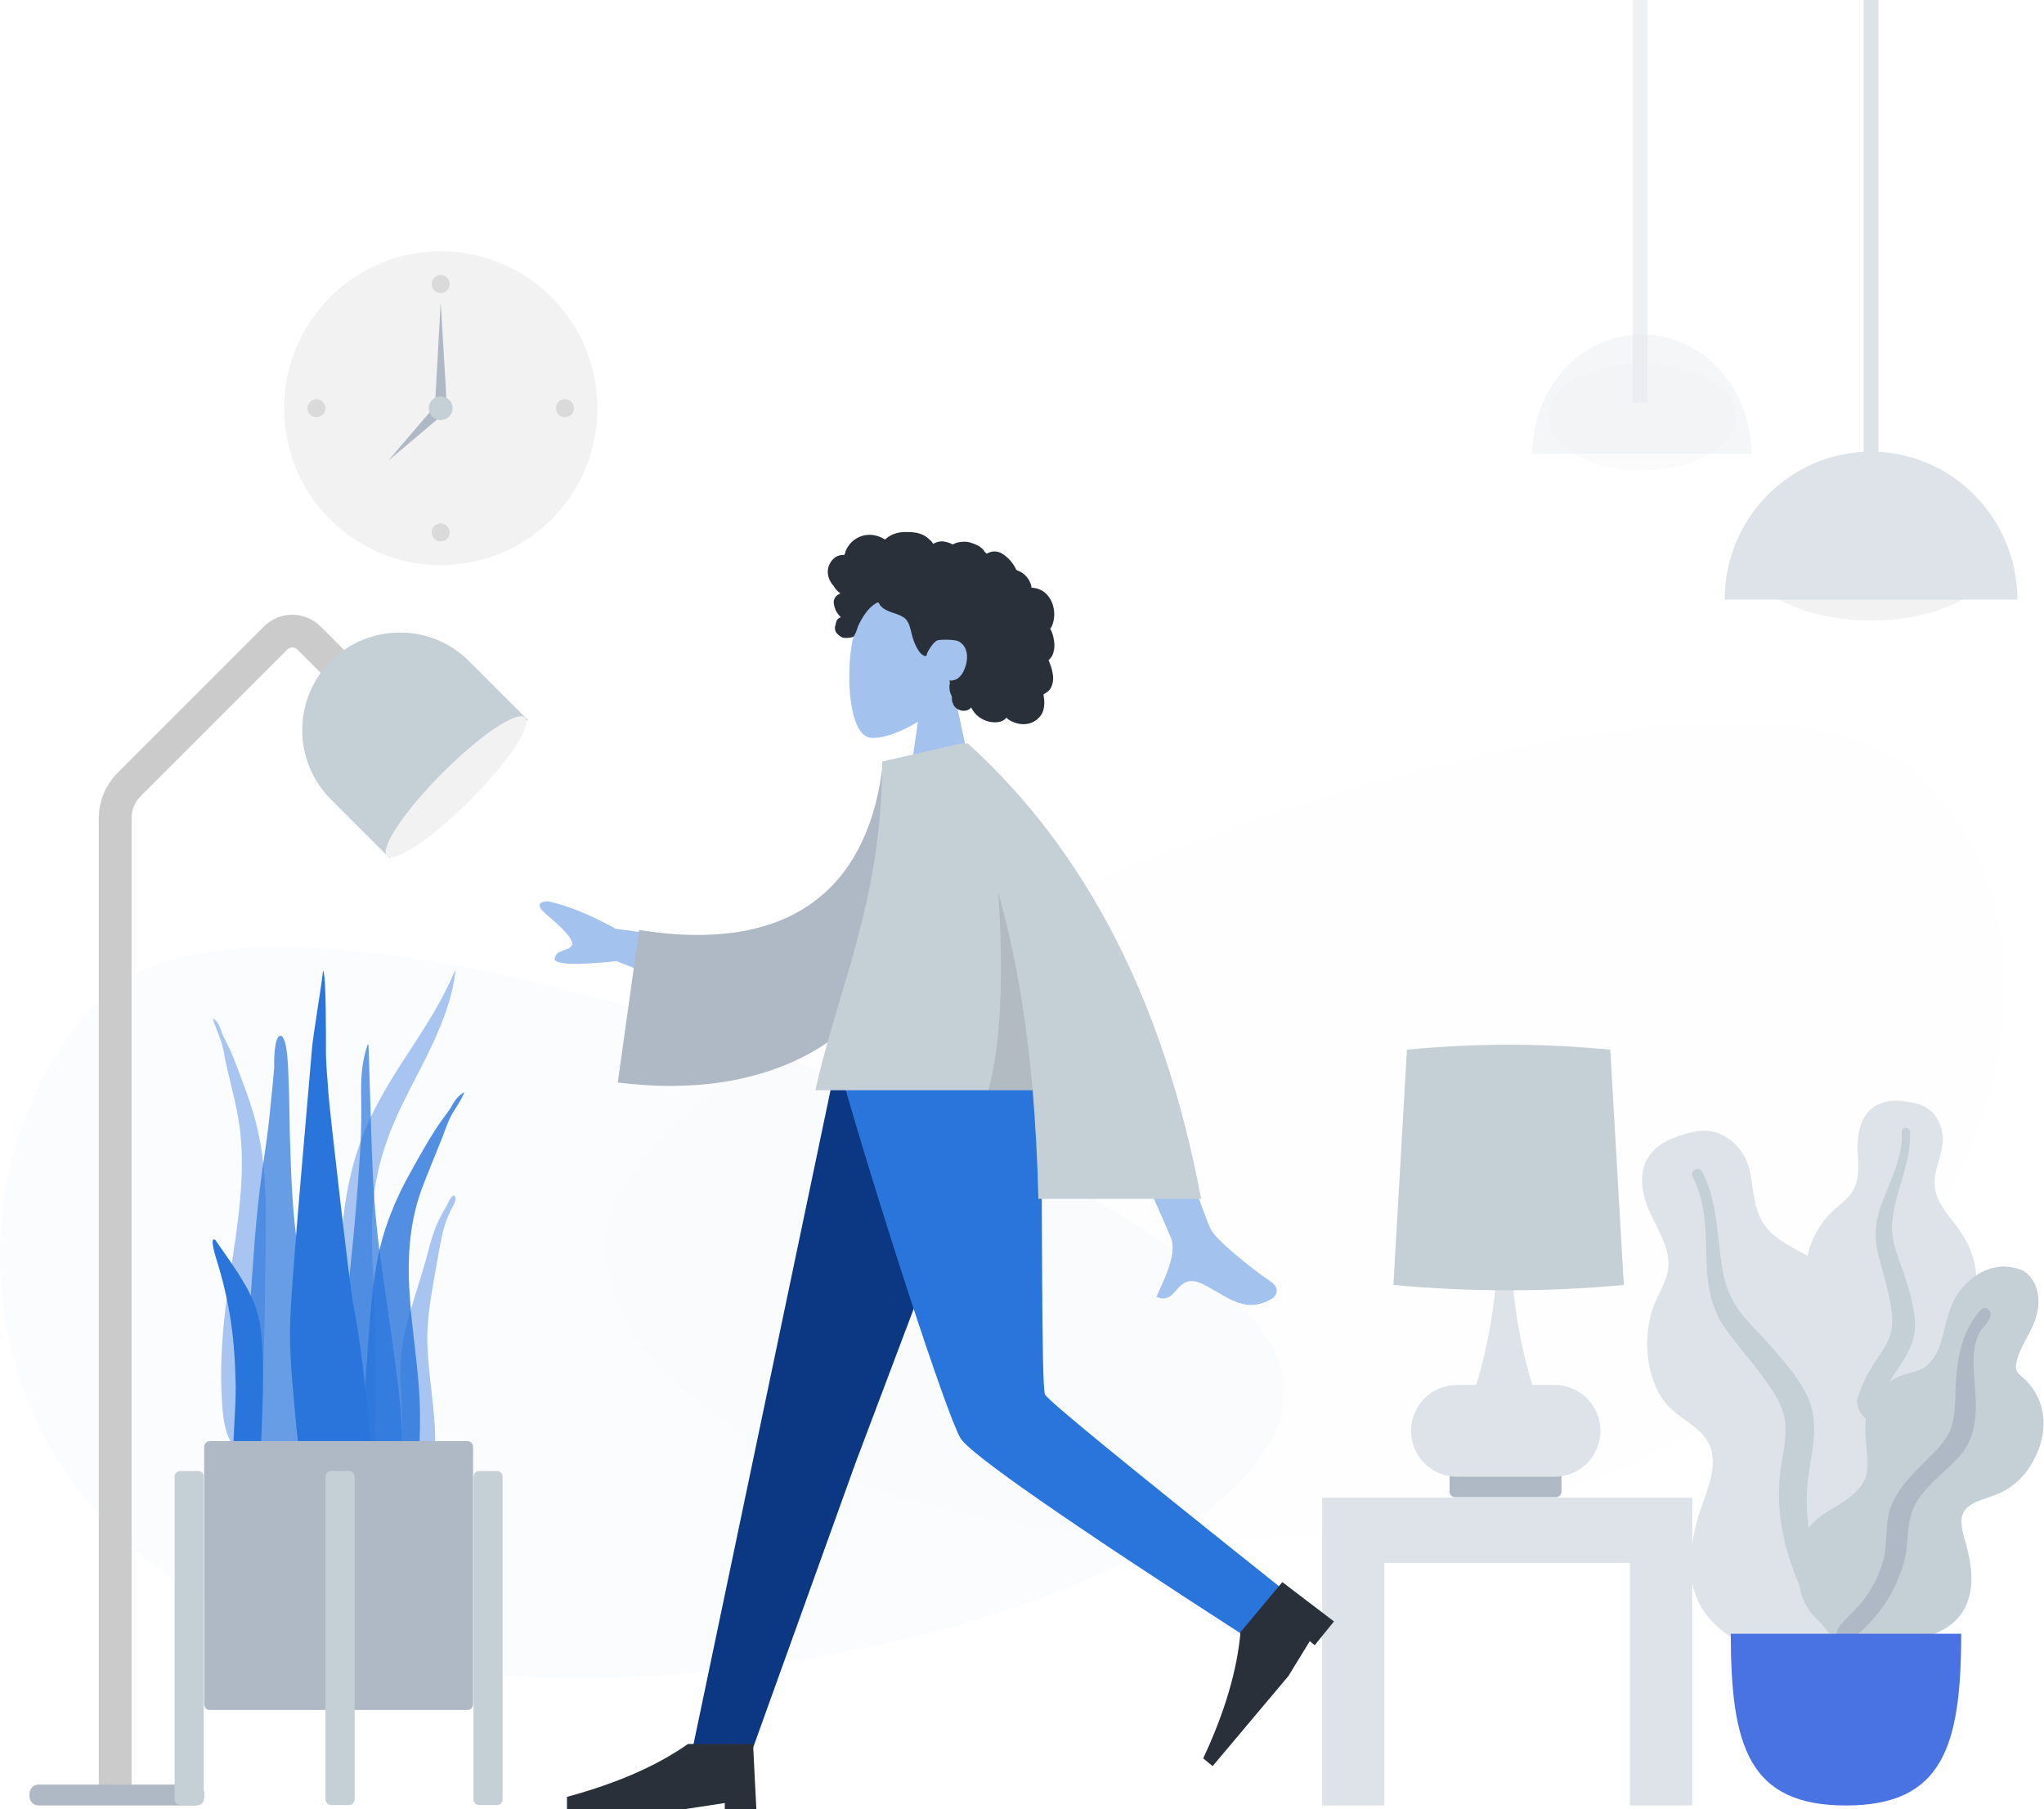 <?xml version="1.0" encoding="utf-8"?>
<!-- Generator: Adobe Illustrator 23.0.4, SVG Export Plug-In . SVG Version: 6.00 Build 0)  -->
<svg version="1.1" id="Vrstva_1" xmlns="http://www.w3.org/2000/svg" xmlns:xlink="http://www.w3.org/1999/xlink" x="0px" y="0px"
	 viewBox="0 0 498.6 441.4" enable-background="new 0 0 498.6 441.4" xml:space="preserve">
<path fill="#F2F2F2" d="M107.5,137.9c-21.1,0-38.2-17.1-38.2-38.3c0-21.1,17.1-38.3,38.2-38.3c21.1,0,38.2,17.1,38.2,38.3
	C145.8,120.8,128.6,137.9,107.5,137.9z"/>
<path fill-opacity="0.1" d="M107.5,71.5c-1.2,0-2.2-1-2.2-2.2c0-1.2,1-2.2,2.2-2.2c1.2,0,2.2,1,2.2,2.2
	C109.7,70.5,108.7,71.5,107.5,71.5z"/>
<path fill-opacity="0.1" d="M137.8,101.8c-1.2,0-2.2-1-2.2-2.2c0-1.2,1-2.2,2.2-2.2c1.2,0,2.2,1,2.2,2.2
	C140,100.8,139,101.8,137.8,101.8z"/>
<path fill-opacity="0.1" d="M77.2,101.8c-1.2,0-2.2-1-2.2-2.2c0-1.2,1-2.2,2.2-2.2c1.2,0,2.2,1,2.2,2.2
	C79.4,100.8,78.4,101.8,77.2,101.8z"/>
<path fill-opacity="0.1" d="M107.5,132.1c-1.2,0-2.2-1-2.2-2.2c0-1.2,1-2.2,2.2-2.2c1.2,0,2.2,1,2.2,2.2
	C109.7,131.2,108.7,132.1,107.5,132.1z"/>
<path fill-rule="evenodd" clip-rule="evenodd" fill="#AFB9C5" d="M107.5,73.7l-1.4,25.3h2.9L107.5,73.7z"/>
<path fill-rule="evenodd" clip-rule="evenodd" fill="#AFB9C5" d="M94.7,112.4l13.3-11.2l-2-2L94.7,112.4z"/>
<path fill="#C5CFD6" d="M107.5,102.5c-1.6,0-2.9-1.3-2.9-2.9c0-1.6,1.3-2.9,2.9-2.9c1.6,0,2.9,1.3,2.9,2.9
	C110.4,101.2,109.1,102.5,107.5,102.5z"/>
<g opacity="0.346">
	<path opacity="0.346" fill-rule="evenodd" clip-rule="evenodd" fill="#F2F2F2" enable-background="new    " d="M148.1,300.7
		c5-55.6,271.9-163,321.5-110.3s1.9,151.6-101.9,176.9C263.8,392.6,143.1,356.3,148.1,300.7z"/>
	<path opacity="0.346" fill-rule="evenodd" clip-rule="evenodd" fill="#DDE3E9" enable-background="new    " d="M313.1,336.8
		c-4.5-47.3-243.6-138.5-288-93.7C-19.3,287.9-8.1,382,85,403.5C178,425,317.5,384.1,313.1,336.8z"/>
</g>
<path fill="#F2F2F2" d="M456.4,151.4c-16.9,0-30.7-7.3-30.7-16.2c0-9,13.7-16.2,30.7-16.2c16.9,0,30.7,7.3,30.7,16.2
	C487.1,144.1,473.4,151.4,456.4,151.4z"/>
<path fill-rule="evenodd" clip-rule="evenodd" fill="#DDE3E9" d="M420.7,146.3c0-19.9,16-36.1,35.7-36.1c19.7,0,35.7,16.2,35.7,36.1
	"/>
<path fill="#DDE3E9" d="M454.6,0h3.6v115.5h-3.6V0z"/>
<g opacity="0.7">
	<g opacity="0.7">
		<path opacity="0.7" fill="#F2F2F2" enable-background="new    " d="M400.5,114.8c-12.7,0-22.9-5.9-22.9-13.1
			c0-7.2,10.3-13.1,22.9-13.1c12.7,0,22.9,5.9,22.9,13.1C423.4,108.9,413.2,114.8,400.5,114.8z"/>
		<path opacity="0.7" fill-rule="evenodd" clip-rule="evenodd" fill="#DDE3E9" enable-background="new    " d="M373.8,110.7
			c0-16.1,12-29.1,26.7-29.1s26.7,13,26.7,29.1"/>
	</g>
	<path opacity="0.7" fill="#DDE3E9" enable-background="new    " d="M398.3,0h3.6v98.2h-3.6V0z"/>
</g>
<path fill="none" stroke="#CBCBCB" stroke-width="8" d="M88.8,169.1l-13.4-13.4c-2.3-2.3-5.9-2.3-8.2,0c0,0,0,0,0,0l-35.7,35.7
	c-2.2,2.2-3.4,5.1-3.4,8.2v236.5"/>
<path fill="#AFB9C5" d="M9.4,435.4h38.2c1.2,0,2.2,1,2.2,2.2v0.7c0,1.2-1,2.2-2.2,2.2H9.4c-1.2,0-2.2-1-2.2-2.2v-0.7
	C7.2,436.4,8.2,435.4,9.4,435.4z"/>
<path fill-rule="evenodd" clip-rule="evenodd" fill="#C5CFD6" d="M80.7,161.3c-9.3,9.3-9.3,24.4,0,33.7L95,209.3l33.7-33.7
	l-14.3-14.3C105.1,152,90,152,80.7,161.3z"/>
<path fill="#F2F2F2" d="M114.6,195.3c-9.3,9.3-18.3,15.4-20.2,13.5c-1.8-1.8,4.2-10.9,13.5-20.2c9.3-9.3,18.3-15.4,20.2-13.5
	C129.9,177,123.9,186,114.6,195.3z"/>
<path fill-rule="evenodd" clip-rule="evenodd" fill="#DDE3E9" d="M464.5,268.7c-2.1-0.3-4.3-0.2-6.2,0.7c-4.1,1.7-5.2,6.6-5.2,10.5
	c0.1,4.2,1,8.8-2.3,12.2c-1.5,1.6-3.3,2.8-4.8,4.4c-1.5,1.7-2.8,3.7-3.7,5.7c-1.7,3.8-2.5,8.4-1,12.4c1.3,3.6,4.7,6.8,4,10.8
	c-0.8,4.2-5,7.4-7.7,10.6c-3,3.6-5.8,8.1-6.2,12.7c-0.4,4.5,1.5,9,4.5,12.4c6,6.7,14.9,10,23.9,10c3.8,0,8.2-0.2,11.5-2.2
	c1-0.6,1.6-1.4,2.2-2.3c0.5-0.9,1.3-1.5,2.1-2.1c1.8-1.4,3.2-3.2,4-5.3c3.3-8.1,0.7-18.1-3.9-25.3c-1.1-1.7-2-3.3-1.4-5.4
	c0.5-2.1,1.9-4,3.1-5.9c1.2-1.8,2.5-3.5,3.5-5.5c1-2,1.2-4.2,1.1-6.4c-0.3-4.2-2.1-8.1-4.7-11.5c-2.5-3.3-5.4-6.4-5.4-10.6
	c0-4.5,3-8.5,1.7-13.1c-0.5-1.9-1.6-3.9-3.3-5C468.7,269.3,466.5,269,464.5,268.7z"/>
<path fill-rule="evenodd" clip-rule="evenodd" fill="#C5CFD6" d="M465.9,276c0-0.6-0.8-1-1.3-0.8c-0.7,0.2-0.7,0.9-0.7,1.5
	c0.1,1.9-0.2,3.8-0.7,5.6c-1,3.9-2.7,7.4-4.1,11.1c-1.4,3.7-2,7.5-1.2,11.4c0.8,3.7,2,7.3,2.8,11c0.7,3.3,1.4,6.7,0.4,9.9
	c-1,3.1-3.3,5.7-4.9,8.5c-3.4,5.8-4.8,12.3-5,19c-0.1,3.1,0,6.2,0.7,9.3c0.4,1.7,1,4.1,2.5,5.3c0.7,0.6,1.9,0.7,2.5-0.1
	c0.5-0.8,0.1-2-0.1-2.8c-0.8-3.6-0.9-7.2-0.7-10.8c0.2-3.5,0.6-7,1.7-10.4c1-3.1,2.6-5.9,4.4-8.6c1.9-2.8,3.8-5.6,4.6-8.8
	c0.8-3.3,0.1-6.7-0.7-10c-0.9-3.5-2.1-6.8-3.3-10.2c-1.2-3.3-1.6-6.4-1-9.8C462.9,289.4,466.3,283,465.9,276z"/>
<path fill-rule="evenodd" clip-rule="evenodd" fill="#DDE3E9" d="M410,277c-2.6,0.8-5.1,2-6.9,4c-3.9,4.2-2.7,10.5-0.5,15.1
	c2.3,5,5.8,10,3.8,15.7c-0.9,2.6-2.4,5-3.3,7.6c-0.9,2.8-1.3,5.8-1.3,8.7c0.1,5.4,1.5,11.2,5.4,15.2c3.4,3.5,9.1,5.6,10.3,10.7
	c1.3,5.4-1.9,11.4-3.4,16.5c-1.6,5.8-2.5,12.6-0.6,18.3c1.8,5.5,6.5,9.8,11.8,12.3c10.5,4.9,22.8,4.1,33.4-0.6
	c4.5-2,9.5-4.5,12.3-8.6c0.9-1.3,1.1-2.4,1.3-3.9c0.2-1.3,0.7-2.4,1.4-3.6c1.4-2.6,2-5.5,1.9-8.4c-0.4-11.3-8.8-21.8-18-27.9
	c-2.2-1.5-4.1-2.9-4.5-5.6c-0.5-2.8,0.1-5.8,0.5-8.5c0.4-2.7,1.1-5.5,1.2-8.3c0.1-2.9-0.8-5.6-2.1-8.1c-2.6-4.8-6.8-8.4-11.6-11.1
	c-4.6-2.6-9.7-4.7-11.9-9.8c-2.4-5.3-1-11.7-4.9-16.4c-1.6-2-3.9-3.7-6.5-4.2C415.1,275.5,412.4,276.2,410,277z"/>
<path fill-rule="evenodd" clip-rule="evenodd" fill="#C5CFD6" d="M415.2,285.8c-0.4-0.7-1.4-0.8-2-0.3c-0.8,0.6-0.4,1.5,0,2.2
	c1.1,2.2,1.7,4.6,2.2,7c0.9,5.1,0.7,10.2,1,15.3c0.3,5.1,1.5,10,4.5,14.2c2.8,4,6.1,7.6,9,11.5c2.5,3.5,5.2,7.2,5.6,11.6
	c0.4,4.2-0.9,8.4-1.3,12.6c-0.9,8.7,0.8,17.1,4,25.1c1.5,3.7,3.2,7.4,5.7,10.6c1.4,1.9,3.3,4.4,5.7,5c1.1,0.3,2.6-0.1,2.8-1.4
	c0.2-1.2-1-2.4-1.6-3.3c-2.7-3.8-4.8-8.1-6.5-12.5c-1.6-4.2-3-8.6-3.4-13.2c-0.4-4.2-0.1-8.3,0.6-12.5c0.7-4.3,1.5-8.6,0.7-12.9
	c-0.8-4.4-3.4-8.1-6.1-11.5c-2.9-3.6-6-7-9.2-10.3c-3.1-3.3-5.2-6.7-6.3-11.1C418.7,303.3,419.4,293.9,415.2,285.8z"/>
<path fill-rule="evenodd" clip-rule="evenodd" fill="#C5CFD6" d="M489,309c-4.3,0-8,2.3-10.6,5.5c-3,3.7-3.6,8.3-4.9,12.8
	c-0.6,2.2-1.7,4.4-3.5,5.9c-1.7,1.4-3.8,1.6-5.8,2.3c-4,1.3-7.2,4.6-8.5,8.5c-1.6,4.8,0.1,9.7-0.2,14.5c-0.3,4.5-4.7,7.3-8.2,9.4
	c-3.5,2.1-6.6,4.1-7.7,8.2c-1.1,4.4-1.5,9.2,0.1,13.6c2.6,7.2,10.1,10.4,17.4,10.8c6.6,0.4,14.9-0.3,19.9-5.1c3-2.9,4-6.9,3.9-10.9
	c-0.1-2.5-0.6-5-1.2-7.4c-0.5-1.7-1.1-3.4-1.2-5.2c-0.5-4.7,3.9-5.6,7.5-6.9c4.7-1.6,8-4.7,10.2-9c2.1-4,3-8.5,1.7-12.9
	c-0.6-2.2-1.8-4.3-3.4-6c-0.7-0.8-1.7-1.4-2.3-2.2c-0.6-0.8-0.5-1.7-0.3-2.6c0.9-4.1,3.9-7.4,4.9-11.5c1-3.7,0.4-8.2-3-10.6
	C492.6,309.5,490.8,309.1,489,309z"/>
<path fill-rule="evenodd" clip-rule="evenodd" fill="#AFB9C5" d="M483.2,319.6c-4.5,4.8-5.7,11.3-6.1,17.6c-0.2,3.5,0,7.3-1,10.7
	c-0.9,2.9-3,5.2-5.1,7.3c-4.3,4.3-9.2,8.6-10.4,14.8c-0.7,3.6-0.2,7.4-1.3,11c-0.9,3.3-2.6,6.5-4.6,9.2c-1.6,2.2-3.7,3.9-5.5,6
	c-0.5,0.6-1.3,1.6-1.1,2.5c0.3,1,1.6,1.4,2.5,1.2c2.2-0.4,4.1-2.5,5.5-4c2.1-2.2,3.9-4.6,5.3-7.3c1.6-3,2.9-6.2,3.5-9.5
	c0.6-3.5,0.3-7.1,1.6-10.5c2.2-5.6,7.6-9,11.5-13.3c4.8-5.5,4.1-12.3,3.6-19c-0.3-3.7-0.5-7.9,1.3-11.2c0.7-1.3,2.3-2.5,2.6-4
	C485.9,319.8,484.4,318.4,483.2,319.6z"/>
<path fill-rule="evenodd" clip-rule="evenodd" fill="#4972E3" d="M478.4,398.6c0,27.5-4.5,41.9-28.1,41.9
	c-23.7,0-28.1-14.4-28.1-41.9H478.4z"/>
<path fill="#AFB9C5" d="M355,358.9h24.5c0.8,0,1.4,0.6,1.4,1.4v3.6c0,0.8-0.6,1.4-1.4,1.4H355c-0.8,0-1.4-0.6-1.4-1.4v-3.6
	C353.6,359.5,354.2,358.9,355,358.9z"/>
<path fill-rule="evenodd" clip-rule="evenodd" fill="#DDE3E9" d="M373.8,337.9c-3.1-10-4.8-20.6-5.2-31.8h-2h-1.3
	c-0.4,11.1-2.1,21.7-5.2,31.8h-4.7c-6.2,0-11.2,5-11.2,11.2c0,6.2,5,11.2,11.2,11.2h23.8c6.2,0,11.2-5,11.2-11.2
	c0-6.2-5-11.2-11.2-11.2H373.8z"/>
<path fill-rule="evenodd" clip-rule="evenodd" fill="#C5CFD6" d="M392.8,256.1c-8.3-0.8-16.5-1.2-24.8-1.2c-8.3,0-16.5,0.4-24.8,1.2
	l-3.3,57.4c9.4,0.9,18.8,1.3,28.1,1.3c9.4,0,18.8-0.4,28.1-1.3L392.8,256.1z"/>
<path fill-rule="evenodd" clip-rule="evenodd" fill="#DDE3E9" d="M397.6,365.4h-59.9h-15.2v75.1h15.2v-59.2h59.9v59.2h15.2v-75.1
	H397.6z"/>
<path fill-rule="evenodd" clip-rule="evenodd" fill="#2975DC" fill-opacity="0.4" d="M110.9,237c-6.4,15.2-17.2,25.7-22.9,41.4
	c-3.4,9.3-4.8,19.5-4.9,29.9c0,5.7,0.1,11.3,0.1,17c0,5.5,0.2,11,0.6,16.5c0.5,5.5,1,10.9,1.2,16.5c0.2,4.3,0.3,9.3,1.7,13.3
	c1.2,3.1,4.1,3.6,4.9-0.2c0.4-2.1,0.4-4.5,0.3-6.6c-0.1-2.8-0.2-5.6-0.3-8.3c-0.3-11.2,0.1-22.3-0.1-33.5
	c-0.2-10.9-1.6-21.8-0.1-32.7c1.3-9,4.5-16.6,8.3-24c3.6-7.1,7.5-14,9.9-22.1c0.7-2.3,1.2-4.7,1.5-7.2
	C111,236.8,110.9,236.8,110.9,237z"/>
<path fill-rule="evenodd" clip-rule="evenodd" fill="#2975DC" fill-opacity="0.8" d="M112.6,266.9c-1.3,0.9-2,2.2-2.8,3.6
	c-1.1,1.6-2.3,3.1-3.4,4.8c-2.2,3.4-4.2,7-6.2,10.6c-3.8,6.7-6.7,13.9-8.2,21.7c-1.5,8.1-1.9,16.4-2.5,24.6
	c-0.7,8.7-1.3,17.5-1.4,26.2c0,3.9-0.3,8.1,0.2,11.9c0.3,2.4,1.4,4.5,3.8,4.5c5.2,0,7.7-5.8,8.7-10.6c1.5-7,1.8-14.4,1.6-21.6
	c-0.3-8.6-1.8-17.1-2.4-25.7c-0.7-9.1-0.3-18,2.8-26.6c1.6-4.3,3.4-8.5,5.1-12.8c0.7-1.8,1.3-3.7,2.2-5.4c1.1-1.9,2.4-3.6,3.2-5.7
	C113.1,266.6,112.8,266.7,112.6,266.9z"/>
<path fill-rule="evenodd" clip-rule="evenodd" fill="#2975DC" fill-opacity="0.4" d="M52.4,248.8c-0.2-0.1-0.3-0.2-0.5-0.4
	c0.5,1.9,1.3,3.5,1.9,5.3c0.6,1.6,0.9,3.4,1.2,5.2c0.9,4.1,2,8.1,2.8,12.2c1.7,8.2,1.4,17,0.3,26.1c-1,8.6-2.7,17.1-3.5,25.7
	c-0.7,7.1-0.9,14.4-0.3,21.2c0.4,4.6,1.8,10.1,5.6,9.6c1.8-0.2,2.7-2.4,3.1-4.8c0.6-3.9,0.7-8,1-11.9c0.5-8.7,0.6-17.3,0.7-25.8
	c0.1-8.1,0.4-16.3-0.2-24.2c-0.5-7.6-2.1-14.4-4.5-20.8c-1.2-3.3-2.4-6.7-3.8-9.9c-0.7-1.5-1.5-2.9-2.1-4.4
	C53.7,250.8,53.3,249.5,52.4,248.8z"/>
<path fill-rule="evenodd" clip-rule="evenodd" fill="#2975DC" fill-opacity="0.4" d="M111,291.9c-0.7-1.2-2.2,2.7-2.4,3.1
	c0.1-0.2,0.2-0.5,0.3-0.7c-1.4,2.3-2.6,4.7-3.4,7.3c-0.8,2.6-1.4,5.2-2.2,7.8c-1.4,4.9-3.1,9.6-4.3,14.6c-1.2,4.8-1.5,9.5-1.2,14.5
	c0.3,5.2,0.5,10.4,0.1,15.6c-0.2,2.5-1,4.8-1.5,7.1c-0.6,2.4-1,4.8-1.6,7.1c-0.1-0.3-0.2,0.7-0.2,0.8c0,0.6,0.1,1.1,0.3,1.6
	c0.5,1.4,1.4,2.6,2.8,3c2.5,0.7,4.8-1.6,5.6-4c1.2-3.4,1.8-7.2,2.3-10.9c0.5-3.3,0.6-6.6,0.5-10c-0.3-6.6-1.5-13.2-1.8-19.8
	c-0.4-7.2,1.1-14,2.3-21c0.6-3.4,1.1-6.7,2.2-10c0.5-1.3,1-2.5,1.7-3.7C110.7,294,111.4,292.7,111,291.9z"/>
<path fill-rule="evenodd" clip-rule="evenodd" fill="#2975DC" fill-opacity="0.7" d="M90.7,280.7c0.3,8.3,0.8,16.5,1.9,24.6
	c1.1,8.3,2.4,16.7,3.5,25c1.1,8.1,2.2,16.4,2,24.6c-0.1,6.1,0.9,16.3-5.8,19.3c-6.8,3-8.3-9.9-8.7-14.2c-0.9-8.2-0.6-16.5-0.2-24.8
	c0.4-8.5,1.1-16.9,2-25.3c1-9.4,1.8-18.8,2.4-28.2c0.3-4.6,0.4-9.3,0.3-13.9c-0.1-4.4,0.1-8.8,1.6-13c0.1,0.1,0.2,0.1,0.2,0.2"/>
<path fill-rule="evenodd" clip-rule="evenodd" fill="#2975DC" d="M55.5,306.8c1.2,1.8,2.5,3.6,3.6,5.5c2.1,3.4,3.9,7.2,4.5,12
	c1.2,10.1,0.2,21.1,0,31.6c0,2.1,0.2,4.2-0.6,6.2c-0.8,1.8-2.2,3.2-3.6,3.2c-2.9,0-2.5-7.2-2.5-10.3c0-5.5,0.6-11.1,0.6-16.6
	c-0.1-5.4-0.4-10.9-1.2-16.1c-0.8-5.2-2-10.3-3.5-15c-0.2-0.7-1.8-5.7-0.3-4.8"/>
<path fill-rule="evenodd" clip-rule="evenodd" fill="#2975DC" fill-opacity="0.7" d="M68.4,252.7c1.9,0,1.9,9.6,2,10.8
	c0.2,4.4,0.2,8.9,0.3,13.3c0.3,9.7,0.6,19.4,2.1,29c0.8,5.1,1.7,10.3,2.7,15.4c1,5.1,2.3,10.2,2.9,15.4c0.6,5,0.3,10.1,0.2,15.1
	c-0.1,5-0.2,10.1-0.9,15.1c-0.2,1.2-0.4,2.5-0.6,3.7c-0.2,1-0.1,2.3-0.4,3.3c-0.5,1.6-2.4,2.1-3.8,1.8c-3.6-0.7-5.9-5.2-7.1-8.5
	c-1.6-4.2-2.4-8.8-3.2-13.3c-0.9-5-1.5-10.2-1.7-15.3c-0.5-10.4,0.1-20.9,0.9-31.3c0.4-5.8,0.9-11.5,1.6-17.3
	c0.7-5.7,1.7-11.4,2.3-17.2c0.4-4.2,0.9-8.3,1.2-12.5C66.8,259.1,66.9,252.7,68.4,252.7z"/>
<path fill-rule="evenodd" clip-rule="evenodd" fill="#2975DC" d="M70.8,322.1c0.3-10,4.3-54.1,5.3-66.2c0.2-3,2.4-15.7,2.7-19.1
	c0.8,1,0.7,16.1,0.7,19.6c0,3.4,0.4,6.8,0.6,10.2c0.2,3.5,5.4,48.6,6.1,51.9c1.3,6.7,2.2,13.5,2.9,20.3c0.7,6.7,1.7,13.7,0.8,20.4
	c-0.2,1.5-0.5,3.1-1.1,4.5c-0.6,1.5-1,2.9-1.4,4.5c-0.7,2.6-2.1,4.8-4.1,5.9c-4.2,2.2-6.5-2.8-7.6-7c-1.8-6.9-3-13.8-3.6-21
	C71.4,338.2,70.5,330.2,70.8,322.1z"/>
<path fill="#AFB9C5" d="M51.2,351.6H114c0.8,0,1.4,0.6,1.4,1.4v62.8c0,0.8-0.6,1.4-1.4,1.4H51.2c-0.8,0-1.4-0.6-1.4-1.4v-62.8
	C49.8,352.3,50.4,351.6,51.2,351.6z"/>
<path fill="#C5CFD6" d="M116.9,358.9h4.3c0.8,0,1.4,0.6,1.4,1.4V439c0,0.8-0.6,1.4-1.4,1.4h-4.3c-0.8,0-1.4-0.6-1.4-1.4v-78.7
	C115.5,359.5,116.1,358.9,116.9,358.9z"/>
<path fill="#C5CFD6" d="M80.8,358.9h4.3c0.8,0,1.4,0.6,1.4,1.4V439c0,0.8-0.6,1.4-1.4,1.4h-4.3c-0.8,0-1.4-0.6-1.4-1.4v-78.7
	C79.4,359.5,80,358.9,80.8,358.9z"/>
<path fill="#C5CFD6" d="M44,358.9h4.3c0.8,0,1.4,0.6,1.4,1.4V439c0,0.8-0.6,1.4-1.4,1.4H44c-0.8,0-1.4-0.6-1.4-1.4v-78.7
	C42.6,359.5,43.2,358.9,44,358.9z"/>
<path fill-rule="evenodd" clip-rule="evenodd" fill="#A3C2ED" d="M232.7,168.8c3.5-4.1,5.8-9.1,5.4-14.7c-1.1-16.2-23.6-12.6-28-4.5
	c-4.4,8.2-3.9,28.9,1.8,30.3c2.3,0.6,7.1-0.8,12-3.8l-3.1,21.7h18.1L232.7,168.8z"/>
<path fill-rule="evenodd" clip-rule="evenodd" fill="#29303A" d="M202.1,138.3c0.4-1.3,1.4-2.5,2.7-2.8c0.3-0.1,0.7-0.1,1-0.1
	c0.1,0,0.2,0,0.2,0c0-0.1,0-0.2,0.1-0.3c0.1-0.2,0.1-0.5,0.2-0.7c0.3-0.8,0.8-1.4,1.3-2c1.1-1.1,2.5-1.8,4.1-1.9
	c0.8-0.1,1.7,0.1,2.4,0.3c0.4,0.1,0.8,0.3,1.2,0.5c0.1,0.1,0.5,0.3,0.6,0.3c0.1,0,0.4-0.3,0.5-0.4c1.3-1,2.9-1.4,4.5-1.4
	c1.8,0,3.5,0.1,5.1,1.2c0.3,0.2,0.6,0.5,0.9,0.8c0.2,0.1,0.3,0.3,0.4,0.4c0.1,0.1,0.2,0.2,0.2,0.3c0.1,0.2,0.1,0.2,0.3,0.1
	c0.7-0.4,1.6-0.6,2.4-0.5c0.5,0.1,1,0.2,1.5,0.4c0.2,0.1,0.5,0.3,0.7,0.3c0.2,0,0.5-0.2,0.7-0.3c0.9-0.3,1.9-0.4,2.9-0.3
	c1,0.2,2,0.6,2.9,1.1c0.4,0.3,0.8,0.6,1.1,1c0.1,0.2,0.2,0.4,0.4,0.5c0.1,0.1,0.2,0.2,0.3,0.3c0-0.1,1.1-0.5,1.2-0.5
	c0.6-0.1,1.1-0.1,1.7,0.1c1,0.3,1.9,1.1,2.7,1.9c0.4,0.4,0.7,0.9,1,1.3c0.1,0.2,0.3,0.5,0.4,0.7c0.1,0.1,0.1,0.3,0.2,0.4
	c0.1,0.1,0.2,0.1,0.3,0.2c0.9,0.3,1.6,0.8,2.2,1.5c0.6,0.7,1,1.5,1.2,2.4c0,0.1,0,0.3,0,0.3c0,0,0.2,0,0.3,0c0.2,0,0.4,0.1,0.7,0.1
	c0.4,0.1,0.8,0.2,1.2,0.4c1.5,0.7,2.5,2.1,3,3.6c0.5,1.6,0.5,3.4-0.1,5c-0.1,0.3-0.2,0.5-0.4,0.7c-0.1,0.1-0.1,0.1-0.1,0.3
	c0.1,0.2,0.2,0.3,0.3,0.5c0.2,0.5,0.4,1.1,0.5,1.7c0.2,0.9,0.3,1.9,0.1,2.9c-0.1,0.4-0.2,0.9-0.4,1.3c-0.1,0.2-0.2,0.4-0.4,0.6
	c-0.1,0.1-0.2,0.2-0.2,0.3c0,0-0.1,0.1-0.2,0.1c-0.1,0.1-0.1,0-0.1,0.2c0.1,0.3,0.2,0.5,0.3,0.8c0.1,0.3,0.2,0.5,0.3,0.8
	c0.2,0.6,0.3,1.1,0.4,1.7c0.2,1.1,0.1,2.3-0.4,3.3c-0.2,0.4-0.5,0.8-0.9,1.1c-0.2,0.1-0.4,0.3-0.6,0.4c-0.1,0.1-0.3,0.1-0.3,0.2
	c-0.1,0.1,0,0.3,0,0.5c0.2,1.1,0.2,2.3-0.1,3.4c-0.3,1-1,1.9-1.9,2.5c-1.7,1.2-4,1.1-5.8,0.2c-0.5-0.2-0.9-0.5-1.3-0.9
	c-1,1.3-3,1.3-4.5,0.9c-1.8-0.5-3.3-1.7-4.1-3.4c-1.1,1.4-3.5,0.9-4.3-0.6c-0.2-0.4-0.3-0.8-0.4-1.2c0-0.2,0-0.4,0-0.7
	c0-0.3-0.2-0.5-0.3-0.8c-0.2-0.5-0.3-1.1-0.3-1.6c0-0.3,0-0.6,0.1-0.9c0-0.3,0-0.5-0.1-0.8c0.5,0.1,1,0,1.5-0.2
	c0.4-0.1,0.8-0.5,1.1-0.8c0.7-0.7,1.1-1.7,1.4-2.7c0.6-2.1,0.4-4.6-1.7-5.8c-1-0.5-4-0.5-5.1-0.3c-1.2,0.3-2.6,3-2.7,3.3
	c0,0.2,0,0.4-0.2,0.5c-0.3,0.2-0.9-0.2-1.1-0.4c-0.4-0.3-0.7-0.8-1-1.3c-0.6-1-1-2.1-1.3-3.2c-0.2-0.9-0.4-1.7-0.7-2.6
	c-0.3-0.8-0.8-1.6-1.6-2c-0.8-0.5-1.8-0.8-2.7-1.1c-0.9-0.3-1.8-0.7-2.5-1.4c-0.2-0.1-0.3-0.3-0.4-0.5c-0.1-0.1-0.2-0.4-0.3-0.5
	c-0.2-0.1-0.6,0.2-0.8,0.3c-1,0.6-1.8,1.5-2.5,2.5c-0.7,1-1.2,1.9-1.7,3c-0.3,0.8-0.5,1.8-1.1,2.5c-0.3,0.3-2.2,0.5-2.8,0.2
	c-0.6-0.3-1.3-0.9-1.5-1.3c-0.2-0.4-0.3-0.9-0.2-1.4c0.1-0.3,0.2-0.5,0.2-0.8c0.1-0.2,0.1-0.4,0.2-0.6c0.2-0.4,0.6-0.7,1-0.8
	c-0.4-0.4-0.8-0.9-1.1-1.4c-0.3-0.6-0.5-1.3-0.6-1.9c-0.1-0.5,0-1,0.3-1.5c0.3-0.5,0.8-0.8,1.3-1c-0.7-0.5-1.3-1.2-1.7-1.9
	C202.2,141.7,201.6,140,202.1,138.3z"/>
<path fill-rule="evenodd" clip-rule="evenodd" fill="#0B3783" d="M245,260.7l-36.3,96.2l-25.5,70.9h-14.5l35-167.1H245z"/>
<path fill-rule="evenodd" clip-rule="evenodd" fill="#2975DC" d="M253.9,260.7c0.4,33,0.1,77.4,1,79.5c0.6,1.4,19.7,17,57.2,46.9
	l-7.5,12.7c-44.6-28.8-68-45.1-70.3-48.9c-3.4-5.7-20.6-58.6-29.5-90.2H253.9z"/>
<path fill-rule="evenodd" clip-rule="evenodd" fill="#29303A" d="M325.4,395.6l-12.6-9.6l-10.2,12.2c-0.8,9.2-3.8,19.5-9.1,30.8
	l2.3,1.9l18.5-22l5.2-8.5l1.2,1L325.4,395.6z"/>
<path fill-rule="evenodd" clip-rule="evenodd" fill="#29303A" d="M184.5,441.4l-0.8-15.9h-15.9c-7.5,5.3-17.3,9.6-29.5,12.9v3h28.7
	l9.8-1.5v1.5H184.5z"/>
<path fill-rule="evenodd" clip-rule="evenodd" fill="#A3C2ED" d="M180,230.7l-29.8-4.1c-6-3.3-11.5-5.6-16.5-6.7
	c-1.4,0-3.7,0.5-0.3,3.3c3.3,2.8,6.7,5.9,6.1,7.4c-0.6,1.5-3.7,0.9-4.2,3.2c-0.3,1.5,4.7,1.8,15.1,0.7l24.2,9.6L180,230.7z
	 M273.7,237.6l-16.5,0.1c18.1,40.8,27.6,62.2,28.4,64.2c1.7,4.3-2,10.9-3.5,14.5c5.2,2.3,4.6-6.2,11.1-3.2
	c5.9,2.8,10.4,7.8,17.3,3.5c0.8-0.5,1.8-2.5-0.5-4c-5.6-3.8-13.6-10.5-14.6-12.7C293.8,296.9,286.6,276.1,273.7,237.6z"/>
<path fill-rule="evenodd" clip-rule="evenodd" fill="#AFB9C5" d="M228.4,185.1l-13,0.9c-3.2,28.9-20.6,47.1-59.5,40.9l-5.2,37.2
	c36.4,4.7,68.2-9.9,74.8-49.3C227.3,204.5,228.6,193.9,228.4,185.1z"/>
<path fill-rule="evenodd" clip-rule="evenodd" fill="#C5CFD6" d="M234.8,181.3l-19.6,4.5c0,33.8-10.8,55.3-16.3,80.2h53
	c0.7,8.6,1.2,17.4,1.4,26.5H293c-9-47.9-28-84.9-56.9-111.1L234.8,181.3L234.8,181.3z"/>
<path fill-rule="evenodd" clip-rule="evenodd" fill-opacity="0.1" d="M243.5,217.8c1.4,21,0.6,37.1-2.4,48.2h10.8
	C250.4,249,247.8,232.9,243.5,217.8L243.5,217.8z"/>
</svg>
